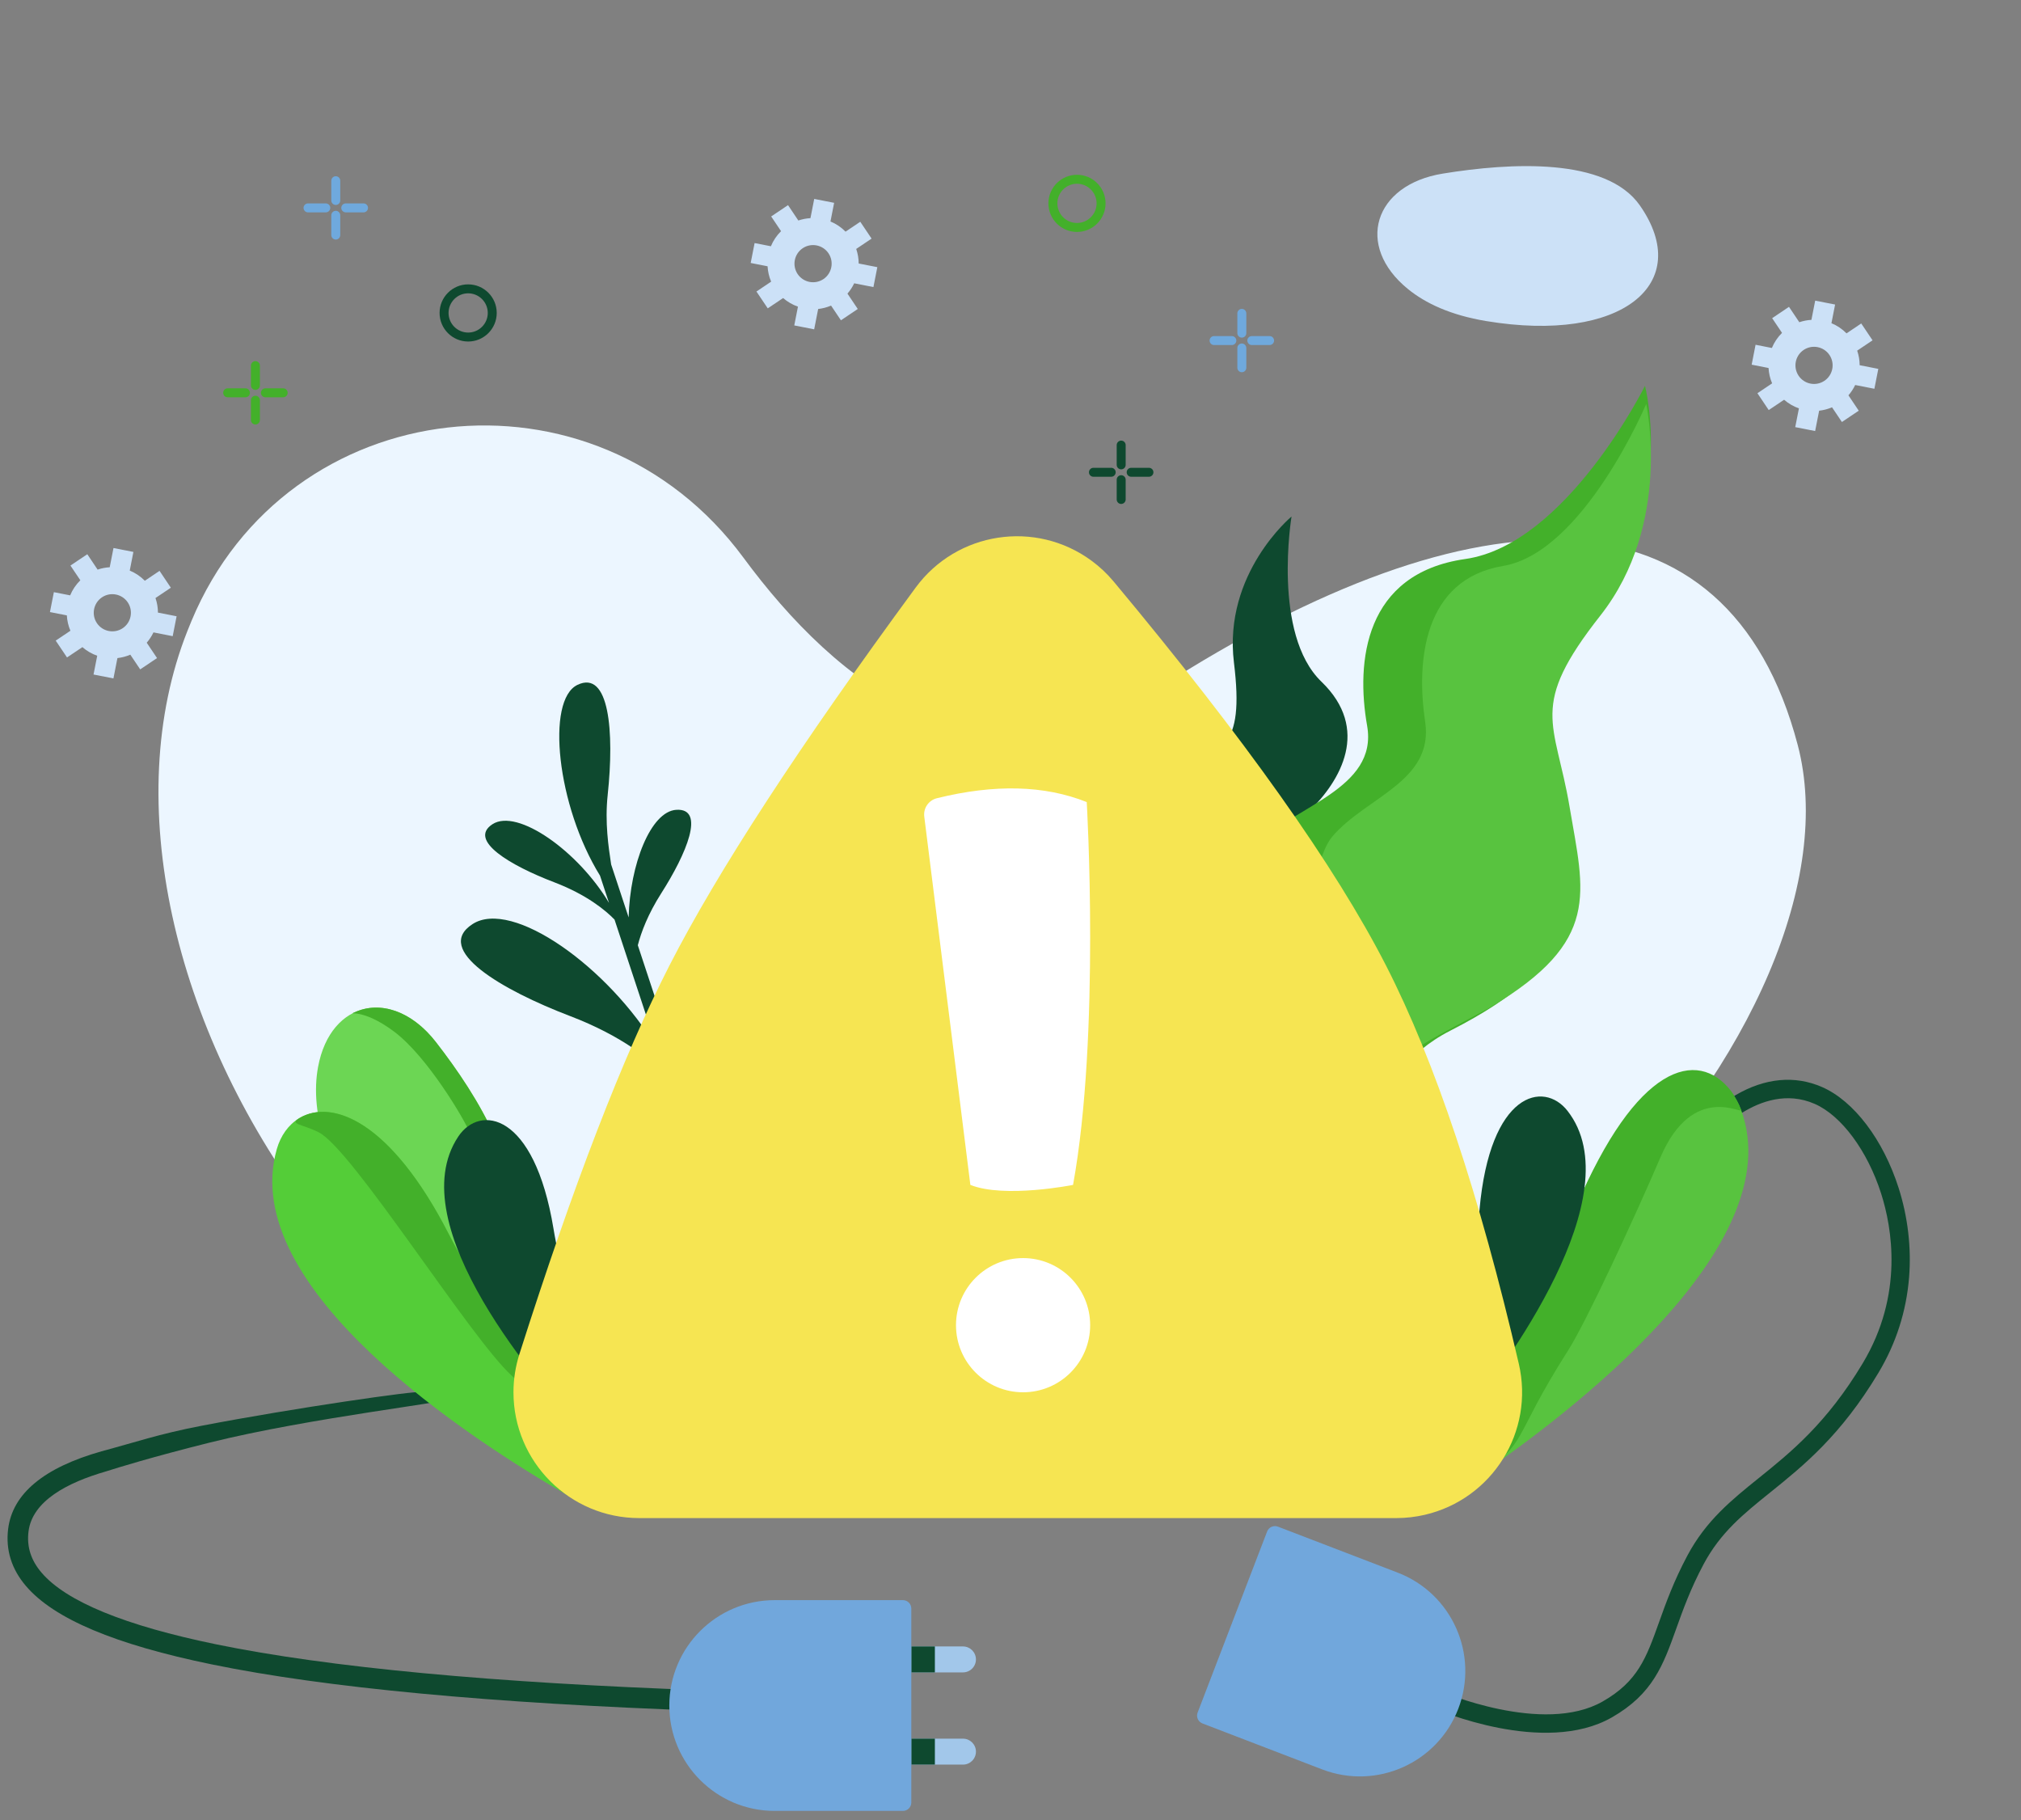 <svg xmlns="http://www.w3.org/2000/svg" xmlns:xlink="http://www.w3.org/1999/xlink" width="241" height="217" viewBox="0 0 241 217">
    <rect x="0" y="0" width="241" height="217" fill="#808080" stroke="none"/>
    <defs>
        <path id="tkwzbt7zpa" d="M0.183 0.286L40.063 0.286 40.063 48.155 0.183 48.155z"/>
    </defs>
    <g fill="none" fill-rule="evenodd">
        <g>
            <g>
                <g>
                    <path fill="#A2C7EA" d="M115.479 32.813c0 .427-.173.813-.453 1.093-.279.28-.666.454-1.093.454h-6.16v-3.093h6.16c.854 0 1.546.692 1.546 1.546M115.479 43.81c0 .427-.173.814-.453 1.094-.279.279-.666.452-1.093.452h-6.16v-3.093h6.16c.854 0 1.546.692 1.546 1.546" transform="translate(-55 -107) translate(55.9 107) translate(0 165.037)"/>
                    <path fill="#0E492F" d="M107.772 34.36L110.582 34.36 110.582 31.267 107.772 31.267zM107.772 45.355L110.582 45.355 110.582 42.263 107.772 42.263zM83.242 38.948c-25.532-.895-45.334-2.757-58.852-5.534-11.593-2.38-18.853-5.441-22.196-9.355C.477 22.05-.238 19.763.07 17.264.586 13.054 4.327 9.947 11.207 8c3.892-1.037 6.82-2.062 11.892-3.037 11.177-2.15 25.948-4.248 26-4 .02.09 2 1 2 1 3 0-15 2-27 5-6.863 1.715-11 3-12.366 3.436-4.619 1.331-8.788 3.534-9.233 7.164-.223 1.813.286 3.419 1.556 4.906 2.933 3.436 9.941 6.31 20.827 8.546 13.385 2.75 33.048 4.596 58.444 5.487l-.085 2.446z" transform="translate(-55 -107) translate(55.9 107) translate(0 165.037)"/>
                    <path fill="#71A7DC" d="M106.773 50.876H91.48c-6.94 0-12.565-5.626-12.565-12.565 0-6.94 5.625-12.565 12.565-12.565h15.292c.552 0 1 .448 1 1v23.13c0 .552-.448 1-1 1z" transform="translate(-55 -107) translate(55.9 107) translate(0 165.037)"/>
                </g>
                <g>
                    <path fill="#ECF6FF" d="M101.196 58.078C93.264 29.306 57.523 20.037 37.04 41.54c-.294.309-.589.623-.882.942C6.792 74.404 20.665 153.068 81.95 173.007c61.286 19.938 125.031-16.472 128.612-49.018 3.581-32.547-24.693-42.774-68.57-33.673-24.791 5.142-35.859-14.327-40.796-32.238" transform="translate(-55 -107) translate(55.9 107) translate(2.1) rotate(-21 116.113 104.213)"/>
                    <g fill="#0E492F">
                        <g>
                            <path d="M80.468 35.231c-.998.396-1.963.664-2.792.845l.087-.116c.587-.81 1.086-1.688 1.482-2.62 2.493-.905 5.324-2.689 6.222-6.189.863-3.364-.528-8.398-3.544-12.822-2.391-3.506-7.817-9.561-17.307-10.734C56.33 2.57 50.948 3.829 46.2 4.94c-4.036.943-7.848 1.833-12.512 1.017-3.426-.6-6.056-1.47-8.375-2.238-4.268-1.412-7.088-2.344-11.566-.51C6.196 6.304 2.827 19.129 2.795 19.258l-2.122-.543c.146-.57 3.67-14.02 12.244-17.533 5.227-2.141 8.695-.994 13.084.458 2.249.745 4.797 1.588 8.064 2.16 4.226.74 7.66-.063 11.635-.993C50.627 1.655 56.212.349 64.883 1.42c4.05.5 7.826 1.89 11.223 4.131 2.955 1.953 5.593 4.56 7.626 7.543 3.407 4.997 4.885 10.591 3.857 14.6-.88 3.436-3.343 6.042-7.12 7.536z" transform="translate(-55 -107) translate(55.9 107) translate(2.1) scale(1 -1) rotate(52 312.19 78.917)"/>
                        </g>
                    </g>
                    <path fill="#CCE1F7" d="M169.03 20.702c-8.2 1.335-10.473 8.6-4.142 13.753 2.092 1.704 5.081 3.119 9.339 3.826 16.218 2.69 24.823-4.485 18.323-13.789-4.012-5.742-15.394-5.113-23.52-3.79" transform="translate(-55 -107) translate(55.9 107) translate(2.1)"/>
                    <g>
                        <path fill="#6CD654" d="M19.517 4.12C14.419-2.438 6.953-.955 5.46 7.07c-.494 2.652-.306 5.953 1.113 10.03 5.402 15.527 15.822 19.647 20.877 9.485 3.12-6.271-2.88-15.964-7.933-22.464" transform="translate(-55 -107) translate(55.9 107) translate(2.1) translate(29.47 120.134)"/>
                        <path fill="#43B02A" d="M9.872.536c-1.042.471.658-.67 4.658 2.33s8.418 10.545 9 12c4 10 1.582 2.924 3 7 5.402 15.527-4.135 14.88.92 4.72 3.12-6.272-2.88-15.965-7.933-22.465C16.557.31 12.797-.786 9.872.536z" transform="translate(-55 -107) translate(55.9 107) translate(2.1) translate(29.47 120.134)"/>
                        <path fill="#54CD38" d="M42.57 55.572C37.85 50.814 27.539 39.662 21.043 27 11.72 8.829 2.371 10.453.537 16.877c-4.744 16.612 23.198 34.668 34.785 41.336l7.249-2.64z" transform="translate(-55 -107) translate(55.9 107) translate(2.1) translate(29.47 120.134)"/>
                        <path fill="#43B02A" d="M42.57 55.572C37.85 50.814 27.539 39.662 21.043 27 14.084 13.437 7.112 10.902 3.26 13.16c-1.308.767.254.698 2.271 1.706 4 2 18.088 24.527 23 29 7.643 6.962 1.27 11.17 6.792 14.347l7.249-2.64z" transform="translate(-55 -107) translate(55.9 107) translate(2.1) translate(29.47 120.134)"/>
                        <path fill="#0E492F" d="M41.402 49.177c-2.187-4.363-6.332-13.505-7.87-22.82-2.296-13.919-8.787-14.823-11.35-10.986-7.036 10.54 9.827 29.928 15.205 35.666l4.015-1.86z" transform="translate(-55 -107) translate(55.9 107) translate(2.1) translate(29.47 120.134)"/>
                    </g>
                    <path fill="#CCE1F7" d="M95.193 33.276c-1.015.682-2.395.411-3.077-.603-.682-1.016-.41-2.396.604-3.077 1.015-.682 2.395-.41 3.077.604.682 1.015.41 2.394-.604 3.076zm5.961.951l.466-2.374-2.224-.436c-.001-.584-.101-1.17-.294-1.737l1.832-1.231-1.349-2.009-1.753 1.179c-.523-.53-1.136-.938-1.8-1.211l.436-2.225-2.374-.465-.45 2.292c-.487.027-.972.12-1.444.281l-1.23-1.833-2.009 1.35 1.178 1.753c-.53.522-.938 1.136-1.211 1.8l-1.944-.38-.466 2.373 2.013.395c.034.62.173 1.24.427 1.831l-1.755 1.178 1.35 2.008 1.833-1.23c.525.457 1.126.801 1.768 1.027l-.44 2.237 2.374.466.476-2.426c.522-.057 1.04-.191 1.537-.405l1.178 1.754 2.008-1.35-1.231-1.832c.327-.375.596-.79.806-1.23l2.292.45zM214.557 45.403c-1.015.682-2.395.411-3.077-.603-.682-1.016-.412-2.396.603-3.077 1.016-.682 2.396-.41 3.078.604.681 1.015.41 2.395-.604 3.076zm5.96.951l.467-2.374-2.224-.436c-.002-.584-.101-1.17-.295-1.737l1.833-1.231-1.35-2.009-1.753 1.179c-.522-.53-1.136-.938-1.8-1.211l.437-2.225-2.374-.465-.45 2.292c-.487.027-.972.12-1.445.281l-1.23-1.833-2.008 1.35 1.177 1.754c-.53.521-.937 1.135-1.21 1.8l-1.945-.382-.466 2.374 2.013.395c.035.62.173 1.24.427 1.831l-1.754 1.178 1.349 2.008 1.833-1.23c.526.457 1.126.801 1.768 1.027l-.44 2.237 2.374.466.477-2.426c.521-.057 1.039-.191 1.536-.405l1.179 1.754 2.007-1.35-1.23-1.832c.327-.375.596-.79.806-1.23l2.292.45zM11.632 74.899c-1.015.682-2.395.41-3.077-.604-.682-1.015-.41-2.395.604-3.077 1.015-.681 2.395-.41 3.077.604.682 1.015.411 2.395-.604 3.077zm5.962.95l.465-2.373-2.224-.436c-.001-.585-.1-1.171-.294-1.738l1.832-1.23-1.349-2.01-1.753 1.18c-.522-.53-1.136-.938-1.8-1.212l.436-2.224-2.374-.466-.45 2.292c-.486.028-.971.12-1.444.282L7.41 66.08 5.4 67.43l1.179 1.754c-.53.522-.939 1.136-1.212 1.8l-1.944-.381-.466 2.373 2.013.395c.034.621.174 1.24.427 1.832L3.642 76.38l1.35 2.008 1.833-1.231c.526.458 1.126.802 1.768 1.027l-.44 2.238 2.374.466.476-2.426c.522-.058 1.04-.192 1.537-.406l1.178 1.754 2.008-1.349-1.23-1.832c.326-.376.595-.79.805-1.23l2.293.45z" transform="translate(-55 -107) translate(55.9 107) translate(2.1)"/>
                    <g transform="translate(-55 -107) translate(55.9 107) translate(2.1) translate(190.423 51.995)"/>
                    <path fill="#0E492F" d="M69.465 94.784c.811-7.598.179-14.94-3.602-13.13-3.784 1.813-2.458 14.429 2.688 22.75l1.073 3.249c-3.644-6.13-10.915-11.323-13.9-9.382-2.965 1.93 2.19 4.946 7.356 6.917 3.934 1.5 6.165 3.384 7.2 4.45l5.07 15.347c-5.798-9.69-17.283-17.875-22.005-14.804-4.706 3.06 3.472 7.848 11.67 10.976 6.197 2.363 9.733 5.327 11.392 7.026l1.011 3.06c.558-.092 1.116-.187 1.672-.286L73.058 112.7c.406-1.568 1.21-3.714 2.803-6.21 2.976-4.66 5.318-10.154 1.787-9.937-3.064.189-5.53 6.538-5.684 12.832l-2.086-6.314c-.313-2.064-.764-5.009-.413-8.287" transform="translate(-55 -107) translate(55.9 107) translate(2.1)"/>
                    <path fill="#43B02A" d="M123.09 24.247c0 1.29 1.049 2.339 2.339 2.339 1.289 0 2.338-1.05 2.338-2.339 0-1.29-1.05-2.339-2.338-2.339-1.29 0-2.339 1.05-2.339 2.34m-1.069 0c0-1.88 1.529-3.409 3.408-3.409s3.407 1.53 3.407 3.408c0 1.879-1.528 3.407-3.407 3.407-1.88 0-3.408-1.528-3.408-3.407" transform="translate(-55 -107) translate(55.9 107) translate(2.1)"/>
                    <path fill="#0E492F" d="M130.699 55.96c.295 0 .535-.239.535-.534v-2.358c0-.295-.24-.534-.535-.534-.295 0-.535.239-.535.534v2.358c0 .295.24.534.535.534M130.699 60.085c.295 0 .535-.24.535-.534v-2.358c0-.295-.24-.534-.535-.534-.295 0-.535.239-.535.534v2.358c0 .295.24.534.535.534M127.39 56.844h2.118c.295 0 .535-.24.535-.534 0-.296-.24-.535-.535-.535h-2.118c-.295 0-.534.24-.534.535 0 .295.24.534.534.534M131.89 56.844h2.118c.295 0 .535-.24.535-.534 0-.296-.24-.535-.535-.535h-2.118c-.295 0-.534.24-.534.535 0 .295.24.534.534.534" transform="translate(-55 -107) translate(55.9 107) translate(2.1)"/>
                    <path fill="#6FA9DD" d="M145.085 40.256c.295 0 .535-.24.535-.535v-2.357c0-.295-.24-.535-.535-.535-.295 0-.534.24-.534.535v2.357c0 .295.24.535.534.535M145.085 44.38c.295 0 .535-.239.535-.534v-2.357c0-.296-.24-.535-.535-.535-.295 0-.534.24-.534.535v2.357c0 .295.24.535.534.535M141.776 41.14h2.118c.295 0 .535-.24.535-.535 0-.295-.24-.535-.535-.535h-2.118c-.294 0-.534.24-.534.535 0 .295.24.535.534.535M146.276 41.14h2.118c.295 0 .535-.24.535-.535 0-.295-.24-.535-.535-.535h-2.118c-.295 0-.534.24-.534.535 0 .295.24.535.534.535" transform="translate(-55 -107) translate(55.9 107) translate(2.1)"/>
                    <path fill="#0E492F" d="M50.489 37.313c0 1.289 1.049 2.338 2.338 2.338 1.29 0 2.339-1.05 2.339-2.338 0-1.29-1.049-2.34-2.339-2.34s-2.338 1.05-2.338 2.34m-1.07 0c0-1.88 1.53-3.408 3.408-3.408 1.88 0 3.407 1.529 3.407 3.408 0 1.878-1.528 3.407-3.407 3.407s-3.407-1.529-3.407-3.407" transform="translate(-55 -107) translate(55.9 107) translate(2.1)"/>
                    <path fill="#43B02A" d="M27.459 46.485c.295 0 .535-.24.535-.535v-2.357c0-.295-.24-.535-.535-.535-.295 0-.535.24-.535.535v2.357c0 .296.24.535.535.535M27.459 50.61c.295 0 .535-.24.535-.535v-2.357c0-.295-.24-.534-.535-.534-.295 0-.535.239-.535.534v2.357c0 .296.24.535.535.535M24.15 47.369h2.118c.295 0 .535-.24.535-.535 0-.295-.24-.534-.535-.534h-2.117c-.296 0-.535.24-.535.534 0 .295.24.535.535.535M28.65 47.369h2.118c.295 0 .534-.24.534-.535 0-.295-.24-.534-.534-.534H28.65c-.295 0-.534.24-.534.534 0 .295.239.535.534.535" transform="translate(-55 -107) translate(55.9 107) translate(2.1)"/>
                    <path fill="#6FA9DD" d="M37.04 24.437c.296 0 .535-.239.535-.534v-2.357c0-.296-.239-.535-.534-.535-.295 0-.535.24-.535.535v2.357c0 .295.24.534.535.534M37.04 28.562c.296 0 .535-.239.535-.534V25.67c0-.296-.239-.535-.534-.535-.295 0-.535.24-.535.535v2.357c0 .295.24.534.535.534M33.732 25.321h2.118c.295 0 .534-.239.534-.534 0-.296-.24-.535-.534-.535h-2.118c-.295 0-.534.24-.534.535 0 .295.24.534.534.534M38.232 25.321h2.118c.295 0 .534-.239.534-.534 0-.296-.24-.535-.534-.535h-2.118c-.295 0-.534.24-.534.535 0 .295.239.534.534.534" transform="translate(-55 -107) translate(55.9 107) translate(2.1)"/>
                </g>
                <path fill="#0E492F" d="M135.844 125.169h8.688l8.81-5.739c2.166-3.404 4.062-7.125 3.707-9.29-.779-4.745-5.543-9.82-1.817-13.44 3.726-3.622 7.325-9.762 1.44-15.43-5.885-5.667-3.559-19.686-3.559-19.686s-8.164 6.766-6.869 17.405c1.296 10.64-1.576 9.985-7.099 15.13-5.524 5.145-9.305 7.424-3.616 18.51 2.126 4.142 1.708 8.629.315 12.54" transform="translate(-55 -107) translate(55.9 107)"/>
                <path fill="#43B02A" d="M168.562 125.169c1.018-.847 2.167-1.611 3.463-2.272 16.518-8.419 13.94-14.463 11.756-25.48-2.183-11.018-6.218-12.729 4.612-24.436 10.828-11.707 6.87-26.98 6.87-26.98s-9.401 18.938-21.438 20.65c-12.037 1.714-13.041 12.255-11.7 19.87 1.341 7.613-8.824 9.586-13.897 14.633-3.669 3.65-3.914 16.94-3.77 24.015h24.104z" transform="translate(-55 -107) translate(55.9 107)"/>
                <path fill="#58C33F" d="M168.1 125c.81-.792 7.79-4.337 8.822-4.954 13.14-7.87 11.089-13.52 9.352-23.817-1.737-10.299-4.947-11.898 3.668-22.84 8.614-10.944 5.465-25.22 5.465-25.22s-7.478 17.702-17.054 19.303c-9.575 1.601-10.374 11.455-9.307 18.572 1.067 7.116-7.02 8.96-11.055 13.678-2.918 3.411-3.113 15.834-2.998 22.447L168.099 125zM167.705 174.06c4.35-5.098 13.797-16.993 19.325-30.106 7.934-18.82 17.377-17.9 19.689-11.633 5.976 16.21-20.534 36.31-31.588 43.83l-7.426-2.09z" transform="translate(-55 -107) translate(55.9 107)"/>
                <path fill="#43B02A" d="M167.705 174.06c4.35-5.098 13.797-16.993 19.325-30.106 7.163-16.99 14.49-19.06 18.51-13.854.33.428.676 1.082.96 1.684.087.187.136.369.219.537.347.703-5.723-3.414-9.62 5.679-3 7-8.794 19.534-11 23-7 11-4.507 10.756-10.968 15.15l-7.426-2.09z" transform="translate(-55 -107) translate(55.9 107)"/>
                <path fill="#0E492F" d="M169.391 167.596c1.853-4.515 5.302-13.942 6.136-23.346 1.246-14.052 7.651-15.441 10.494-11.806 7.807 9.982-7.555 30.58-12.488 36.706l-4.142-1.554z" transform="translate(-55 -107) translate(55.9 107)"/>
                <g transform="translate(-55 -107) translate(55.9 107) translate(55.1 55)">
                    <path fill="#F6E552" d="M76.797 14.329c15.6 18.698 26.429 33.961 32.483 45.789 5.86 11.447 11.14 27.276 15.836 47.486 1.876 8.07-3.145 16.131-11.215 18.007-1.113.258-2.252.389-3.395.389H20.23c-8.284 0-15-6.716-15-15 0-1.545.24-3.08.708-4.552 6.397-20.086 12.36-35.53 17.889-46.33 5.747-11.228 15.536-26.249 29.365-45.064 4.906-6.675 14.295-8.109 20.97-3.202.974.716 1.859 1.548 2.634 2.477z"/>
                    <circle cx="66" cy="103" r="8" fill="#FFF"/>
                    <path fill="#FFF" d="M55.721 40.172c6.886-1.703 12.843-1.55 17.87.458 0 0 1.633 27.713-1.632 45.645 0 0-8.163 1.63-12.245 0l-5.497-43.913c-.126-1.006.52-1.947 1.504-2.19z"/>
                </g>
                <path fill="#71A7DC" d="M172.956 211.13h-15.292c-6.94 0-12.565-5.626-12.565-12.566 0-6.939 5.626-12.564 12.565-12.564h15.292c.552 0 1 .448 1 1v23.13c0 .552-.448 1-1 1z" transform="translate(-55 -107) translate(55.9 107) scale(-1 1) rotate(-21 0 1059.299)"/>
            </g>
        </g>
    </g>
</svg>
